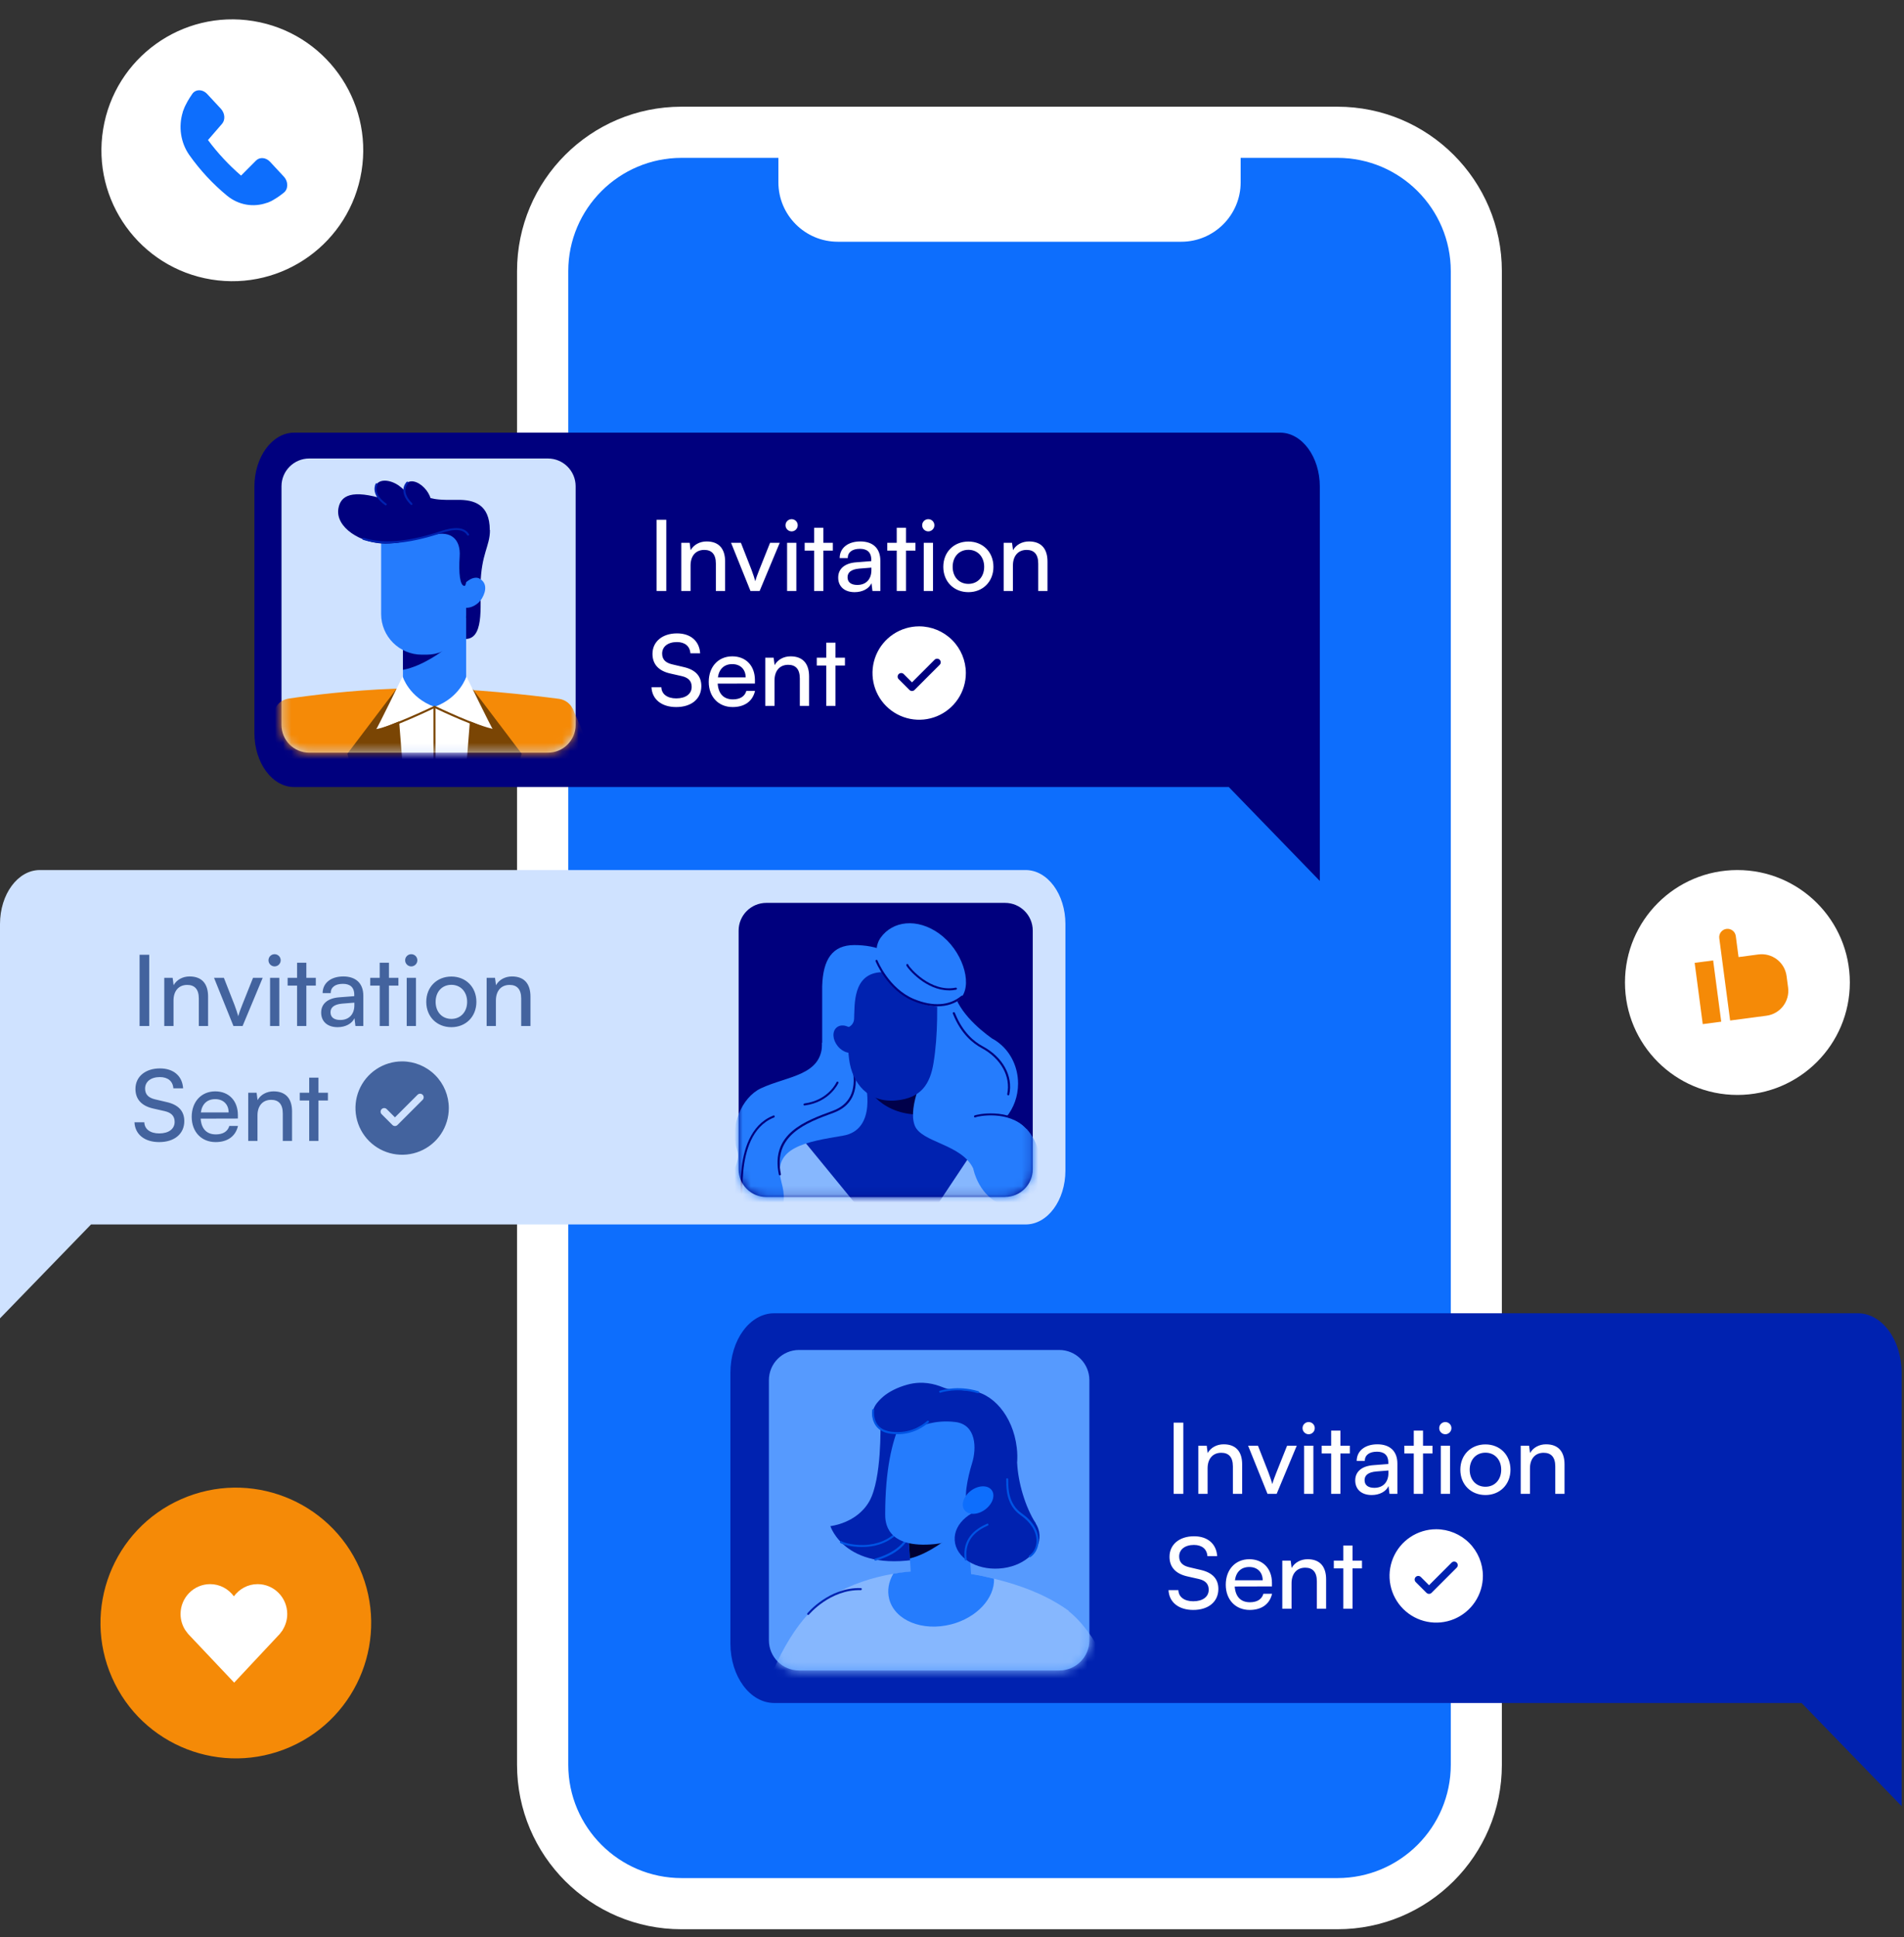 <svg width="232" height="236" viewBox="0 0 232 236" fill="none" xmlns="http://www.w3.org/2000/svg">
<rect x="0" y="0" width="232" height="236" fill="#333333" stroke="none"/>
<path d="M162.961 13H83.039C71.972 13 63 21.972 63 33.039V215.007C63 226.074 71.972 235.046 83.039 235.046H162.961C174.028 235.046 183 226.074 183 215.007V33.039C183 21.972 174.028 13 162.961 13Z" fill="white"/>
<path d="M162.971 19.234H151.172V22.22C151.172 26.204 147.925 29.452 143.94 29.452H102.079C98.094 29.452 94.847 26.204 94.847 22.22V19.234H83.048C75.438 19.234 69.243 25.428 69.243 33.039V215.007C69.243 222.617 75.438 228.812 83.048 228.812H162.971C170.581 228.812 176.776 222.617 176.776 215.007V33.039C176.776 25.428 170.581 19.234 162.971 19.234Z" fill="#0D6EFD"/>
<path d="M226.37 160H94.33C91.38 160 89 163.24 89 167.24V200.24C89 204.24 91.39 207.48 94.33 207.48H219.52L231.71 220.05V167.24C231.71 163.24 229.32 160 226.38 160H226.37Z" fill="#0022B0"/>
<path d="M129.06 164.47H97.37C95.338 164.47 93.69 166.118 93.69 168.15V199.84C93.69 201.872 95.338 203.52 97.37 203.52H129.06C131.092 203.52 132.74 201.872 132.74 199.84V168.15C132.74 166.118 131.092 164.47 129.06 164.47Z" fill="#569AFE"/>
<mask id="mask0_6529_1480" style="mask-type:luminance" maskUnits="userSpaceOnUse" x="93" y="164" width="40" height="40">
<path d="M129.06 164.47H97.37C95.338 164.47 93.69 166.118 93.69 168.15V199.84C93.69 201.872 95.338 203.52 97.37 203.52H129.06C131.092 203.52 132.74 201.872 132.74 199.84V168.15C132.74 166.118 131.092 164.47 129.06 164.47Z" fill="white"/>
</mask>
<g mask="url(#mask0_6529_1480)">
<path d="M103.64 215.84V215.87C102.51 216.02 100.91 216.57 99.24 217.16C98.47 217 97.64 216.77 96.8 216.46C93.95 215.41 91.82 213.83 91.53 212.63C91.57 212.37 91.62 212.1 91.66 211.83C92.74 206.09 95.31 200.06 98.49 196.63C99 196.08 99.53 195.59 100.06 195.2C100.45 194.9 100.84 194.65 101.23 194.45C100.48 195.09 105.62 197.6 105.89 198.12C108.29 202.74 103.65 214.79 103.64 215.84Z" fill="#86B7FE"/>
<path d="M137.03 214.32C137.03 214.32 137.03 214.34 137.02 214.35C136.84 214.84 136.31 215.37 135.55 215.87C134.89 216.15 134.05 216.39 133.11 216.6C132.35 216.76 131.52 216.9 130.66 216.99C129.1 217.15 127.69 217.15 126.64 217.01C125.97 216.73 125.37 216.5 124.84 216.36C124.78 216.34 124.73 216.33 124.67 216.31V216.28C124.76 215.24 121.38 202.78 124.23 198.43C124.56 197.94 128.61 195.57 127.93 194.86C129.01 195.55 130.45 195.97 132.55 198.77C135.36 202.51 136.5 207.7 137 213.52C137.01 213.8 137.03 214.06 137.05 214.33L137.03 214.32Z" fill="#86B7FE"/>
<path d="M130.22 196.27C130.22 196.27 130.22 196.27 130.22 196.29C130.15 196.73 128.97 203.69 128.43 210.86C128.43 210.96 128.42 211.06 128.41 211.16C128.34 212.16 128.28 213.17 128.23 214.18C128.18 215.16 128.14 216.14 128.1 217.09C128.05 218.65 128.02 220.14 128.03 221.48C128.03 221.6 128.03 221.71 128.03 221.83C128.03 222.88 128.07 223.81 128.12 224.57H104.65C104.39 223.47 104.13 222.33 103.87 221.17C103.82 220.94 103.76 220.71 103.71 220.47C103.46 219.37 103.21 218.25 102.96 217.13C102.88 216.77 102.8 216.42 102.72 216.05C102.69 215.9 102.65 215.75 102.62 215.59C102.62 215.59 102.62 215.57 102.62 215.56C102.62 215.55 102.62 215.55 102.62 215.54C102.59 215.38 102.55 215.22 102.51 215.06C102.44 214.76 102.38 214.47 102.32 214.17C101.96 212.55 101.6 210.96 101.27 209.42C101.27 209.42 101.26 209.38 101.26 209.36C100.81 207.34 100.4 205.43 100.03 203.73C100.03 203.73 100.03 203.73 100.03 203.72C99.23 200.05 98.65 197.35 98.49 196.62C98.49 196.62 98.51 196.59 98.56 196.55C98.9 196.19 99.25 195.86 99.6 195.57C99.61 195.56 99.63 195.54 99.64 195.54C99.79 195.41 99.92 195.3 100.07 195.2C100.16 195.14 100.25 195.09 100.34 195.03C100.37 195.01 100.41 194.99 100.44 194.97C100.7 194.8 100.97 194.62 101.24 194.46C101.24 194.46 101.28 194.43 101.31 194.42C103.67 193.04 106.24 192.18 108.87 191.74C109.58 191.62 110.28 191.53 110.99 191.47C113.45 191.26 115.94 191.38 118.34 191.77C119.29 191.92 120.23 192.11 121.14 192.34C124.29 193.12 127.13 194.18 129.58 195.82C129.67 195.88 129.76 195.95 129.86 196.01C129.99 196.1 130.11 196.18 130.24 196.27H130.22Z" fill="#86B7FE"/>
<path d="M121.12 192.33C121.21 194.7 119.04 197.09 115.9 197.9C112.4 198.8 109.03 197.43 108.35 194.82C108.08 193.78 108.28 192.7 108.85 191.73C112.95 191.03 117.22 191.36 121.12 192.34V192.33Z" fill="#257CFD"/>
<path d="M101.18 185.93C101.18 185.93 103.07 191.94 113.06 189.72C113.29 189.67 110.98 173.5 110.98 173.5H107.28C107.28 173.5 107.46 180.16 105.94 182.88C104.41 185.61 101.18 185.93 101.18 185.93Z" fill="#0022B0"/>
<path d="M123.93 178.27C123.98 177.65 123.97 177.01 123.89 176.36C123.43 172.46 120.9 169.6 118.14 169.42C117.2 169.36 116.51 169.32 116.07 169.29C115.66 169.27 115.27 169.18 114.89 169.02C113.87 168.61 112.4 168.2 110.58 168.69C108.11 169.36 106.38 170.86 106.7 172.05C107.02 173.24 109.28 173.67 111.75 173C112.27 172.86 112.75 172.68 113.2 172.48L113.96 175.3C113.88 176.01 113.88 176.76 113.97 177.53C114.23 179.72 115.16 181.59 116.41 182.76L115.88 183.14L116.64 186.45L122.18 188.11L126.2 185.59C124.9 183.56 124.06 180.6 123.94 178.26L123.93 178.27Z" fill="#0022B0"/>
<path d="M105.03 188.48C103.65 188.48 102.53 188.12 102.38 187.97C102.33 187.92 102.33 187.84 102.38 187.79C102.43 187.74 102.5 187.74 102.56 187.79C102.68 187.89 104.12 188.39 105.88 188.19C107.49 188 108.79 187.28 109.73 186.06C109.77 186 109.85 186 109.91 186.04C109.97 186.08 109.97 186.16 109.93 186.21C108.62 187.91 106.85 188.37 105.6 188.46C105.41 188.47 105.23 188.48 105.05 188.48H105.03Z" fill="#0054E4"/>
<path d="M106.66 190.13C106.6 190.13 106.55 190.09 106.54 190.03C106.52 189.96 106.57 189.9 106.63 189.88C106.67 189.88 110.25 189.01 110.71 186.51C110.72 186.44 110.78 186.4 110.86 186.41C110.93 186.42 110.97 186.49 110.96 186.56C110.46 189.23 106.84 190.09 106.69 190.13C106.69 190.13 106.67 190.13 106.66 190.13Z" fill="#0054E4"/>
<path d="M118.52 194.74L111.21 195.22L110.87 189.87L110.69 187.25L110.62 186.16L117.92 185.68L118.52 194.74Z" fill="#257CFD"/>
<path d="M115.74 187.25C115.65 187.25 113.32 189.27 110.87 189.87L110.7 187.25H115.75H115.74Z" fill="#000031"/>
<path d="M118.16 182.06L121.28 177.59L120.25 174.21L118.08 172.1L115.42 171.56L111.34 171.06C111.34 171.06 107.86 173.5 107.86 184.48C107.86 185.31 107.86 188.73 113.94 188.12C116.97 187.81 119.15 185.77 118.79 183.51C118.7 182.98 118.48 182.49 118.16 182.06Z" fill="#257CFD"/>
<path d="M113.3 171.33C113.58 172.71 112.25 174.14 110.33 174.53C108.41 174.92 106.63 174.11 106.35 172.73C106.07 171.35 107.4 169.92 109.32 169.53C111.24 169.14 113.02 169.95 113.3 171.33Z" fill="#0022B0"/>
<path d="M112.02 173.82C112.02 173.82 113.87 172.93 116.42 173.25C118.97 173.57 119.01 176.45 118.45 178.25C117.89 180.05 117.33 182.88 118.01 183.08C118.69 183.28 122.41 177.13 122.41 177.13L121.28 174.41L119.57 172.45C119.57 172.45 118.29 171.1 116.89 171.06C115.49 171.02 113.57 171.06 113.57 171.06L112.53 170.78L112.02 173.83V173.82Z" fill="#0022B0"/>
<path d="M126.66 186.99C126.8 189.07 124.6 190.92 121.74 191.1C118.89 191.29 116.46 189.75 116.33 187.66C116.19 185.58 118.39 183.73 121.25 183.55C124.1 183.36 126.53 184.9 126.66 186.99Z" fill="#0022B0"/>
<path d="M120.03 183.92C119.11 184.59 117.99 184.61 117.52 183.97C117.05 183.33 117.42 182.27 118.33 181.6C119.24 180.93 120.37 180.91 120.84 181.55C121.31 182.19 120.94 183.25 120.03 183.92Z" fill="#0D6EFD"/>
<path d="M98.48 196.76C98.48 196.76 98.42 196.76 98.4 196.73C98.35 196.69 98.34 196.61 98.38 196.55C98.41 196.52 101.02 193.37 104.89 193.48C104.96 193.48 105.01 193.54 105.01 193.61C105.01 193.68 104.95 193.73 104.89 193.73C101.15 193.63 98.61 196.67 98.58 196.7C98.56 196.73 98.52 196.75 98.48 196.75V196.76Z" fill="#0022B0"/>
<path d="M117.67 190.13C117.61 190.13 117.55 190.08 117.55 190.02C117.29 188.05 118.15 186.61 120.11 185.72C120.18 185.69 120.23 185.67 120.25 185.65C120.31 185.61 120.39 185.63 120.42 185.68C120.46 185.74 120.44 185.81 120.39 185.85C120.36 185.87 120.3 185.9 120.21 185.94C118.36 186.77 117.55 188.13 117.79 189.97C117.79 190.04 117.75 190.1 117.68 190.11C117.68 190.11 117.67 190.11 117.66 190.11L117.67 190.13Z" fill="#0054E4"/>
<path d="M109.36 174.73C109.11 174.73 108.84 174.71 108.56 174.68C107.75 174.58 107.13 174.26 106.74 173.73C106.11 172.88 106.27 171.82 106.28 171.77C106.29 171.7 106.36 171.66 106.42 171.67C106.49 171.68 106.53 171.75 106.52 171.81C106.52 171.82 106.37 172.82 106.94 173.58C107.29 174.05 107.85 174.33 108.59 174.43C111 174.73 112.46 173.55 112.93 173.16L112.99 173.11C113.04 173.07 113.12 173.08 113.17 173.13C113.21 173.18 113.2 173.26 113.15 173.31L113.09 173.36C112.65 173.72 111.4 174.74 109.35 174.74L109.36 174.73Z" fill="#0054E4"/>
<path d="M125.48 189.74C125.48 189.74 125.4 189.72 125.38 189.68C125.34 189.62 125.36 189.54 125.42 189.51C125.96 189.15 126.29 188.49 126.3 187.75C126.31 186.61 125.61 185.47 124.37 184.61C122.62 183.4 122.61 181.33 122.61 180.54C122.61 180.42 122.61 180.3 122.61 180.27C122.58 180.21 122.61 180.14 122.68 180.11C122.74 180.08 122.82 180.11 122.84 180.18C122.86 180.24 122.86 180.32 122.86 180.53C122.86 181.28 122.87 183.26 124.51 184.39C125.82 185.29 126.56 186.51 126.54 187.74C126.54 188.57 126.16 189.3 125.55 189.71C125.53 189.72 125.51 189.73 125.48 189.73V189.74Z" fill="#0054E4"/>
<path d="M119.18 169.74C119.18 169.74 119.16 169.74 119.14 169.74C116.65 168.98 114.63 169.66 114.61 169.67C114.54 169.7 114.47 169.67 114.45 169.6C114.42 169.54 114.45 169.46 114.52 169.44C114.54 169.44 116.62 168.71 119.22 169.5C119.29 169.52 119.32 169.59 119.3 169.66C119.28 169.71 119.23 169.75 119.18 169.75V169.74Z" fill="#0054E4"/>
</g>
<path d="M155.97 52.71H35.85C33.17 52.71 31 55.66 31 59.29V89.31C31 92.95 33.17 95.89 35.85 95.89H149.73L160.82 107.33V59.29C160.82 55.66 158.65 52.71 155.97 52.71Z" fill="#00007E"/>
<path d="M81.184 63.324V72H80.008V63.324H81.184ZM84.143 72H83.015V66.132H84.035L84.155 67.032C84.527 66.36 85.271 65.964 86.099 65.964C87.647 65.964 88.355 66.912 88.355 68.412V72H87.227V68.664C87.227 67.476 86.675 66.996 85.811 66.996C84.755 66.996 84.143 67.752 84.143 68.892V72ZM91.444 72L89.08 66.132H90.28L91.564 69.408C91.768 69.96 91.936 70.452 92.032 70.812C92.128 70.428 92.32 69.924 92.524 69.408L93.832 66.132H95.008L92.56 72H91.444ZM96.458 64.74C96.05 64.74 95.714 64.404 95.714 63.996C95.714 63.576 96.05 63.252 96.458 63.252C96.866 63.252 97.202 63.576 97.202 63.996C97.202 64.404 96.866 64.74 96.458 64.74ZM95.906 72V66.132H97.034V72H95.906ZM100.327 72H99.2V67.08H98.047V66.132H99.2V64.296H100.327V66.132H101.479V67.08H100.327V72ZM104.137 72.144C102.877 72.144 102.133 71.436 102.133 70.368C102.133 69.288 102.937 68.616 104.317 68.508L106.165 68.364V68.196C106.165 67.212 105.577 66.864 104.785 66.864C103.837 66.864 103.297 67.284 103.297 67.992H102.313C102.313 66.768 103.321 65.964 104.833 65.964C106.285 65.964 107.269 66.732 107.269 68.316V72H106.309L106.189 71.052C105.889 71.724 105.085 72.144 104.137 72.144ZM104.461 71.268C105.529 71.268 106.177 70.572 106.177 69.468V69.156L104.677 69.276C103.681 69.372 103.273 69.756 103.273 70.332C103.273 70.956 103.729 71.268 104.461 71.268ZM110.394 72H109.266V67.08H108.114V66.132H109.266V64.296H110.394V66.132H111.546V67.08H110.394V72ZM113.11 64.74C112.702 64.74 112.366 64.404 112.366 63.996C112.366 63.576 112.702 63.252 113.11 63.252C113.518 63.252 113.854 63.576 113.854 63.996C113.854 64.404 113.518 64.74 113.11 64.74ZM112.558 72V66.132H113.686V72H112.558ZM114.94 69.06C114.94 67.248 116.236 65.976 118 65.976C119.752 65.976 121.048 67.248 121.048 69.06C121.048 70.872 119.752 72.144 118 72.144C116.236 72.144 114.94 70.872 114.94 69.06ZM116.08 69.06C116.08 70.284 116.86 71.136 118 71.136C119.128 71.136 119.92 70.284 119.92 69.06C119.92 67.836 119.128 66.984 118 66.984C116.86 66.984 116.08 67.836 116.08 69.06ZM123.424 72H122.296V66.132H123.316L123.436 67.032C123.808 66.36 124.552 65.964 125.38 65.964C126.928 65.964 127.636 66.912 127.636 68.412V72H126.508V68.664C126.508 67.476 125.956 66.996 125.092 66.996C124.036 66.996 123.424 67.752 123.424 68.892V72ZM79.504 79.664C79.504 78.176 80.704 77.168 82.492 77.168C84.148 77.168 85.216 78.092 85.312 79.592H84.124C84.064 78.728 83.452 78.224 82.48 78.224C81.388 78.224 80.68 78.776 80.68 79.628C80.68 80.324 81.076 80.744 81.892 80.936L83.32 81.272C84.736 81.596 85.456 82.364 85.456 83.588C85.456 85.148 84.244 86.144 82.396 86.144C80.632 86.144 79.456 85.22 79.384 83.732H80.584C80.608 84.56 81.304 85.088 82.396 85.088C83.548 85.088 84.28 84.548 84.28 83.684C84.28 83 83.908 82.568 83.08 82.376L81.652 82.052C80.236 81.728 79.504 80.912 79.504 79.664ZM89.274 86.144C87.546 86.144 86.358 84.896 86.358 83.072C86.358 81.236 87.522 79.964 89.226 79.964C90.894 79.964 91.986 81.116 91.986 82.856V83.276L87.45 83.288C87.534 84.524 88.182 85.208 89.298 85.208C90.174 85.208 90.75 84.848 90.942 84.176H91.998C91.71 85.436 90.726 86.144 89.274 86.144ZM89.226 80.912C88.242 80.912 87.618 81.5 87.474 82.532H90.858C90.858 81.56 90.222 80.912 89.226 80.912ZM94.374 86H93.246V80.132H94.266L94.386 81.032C94.758 80.36 95.502 79.964 96.33 79.964C97.878 79.964 98.586 80.912 98.586 82.412V86H97.458V82.664C97.458 81.476 96.906 80.996 96.042 80.996C94.986 80.996 94.374 81.752 94.374 82.892V86ZM101.804 86H100.676V81.08H99.524V80.132H100.676V78.296H101.804V80.132H102.956V81.08H101.804V86Z" fill="white"/>
<path d="M37.68 55.86H66.76C68.63 55.86 70.14 57.38 70.14 59.24V88.32C70.14 90.19 68.62 91.7 66.76 91.7H37.68C35.81 91.7 34.3 90.18 34.3 88.32V59.24C34.3 57.37 35.82 55.86 37.68 55.86Z" fill="#CFE2FF"/>
<mask id="mask1_6529_1480" style="mask-type:luminance" maskUnits="userSpaceOnUse" x="34" y="55" width="37" height="37">
<path d="M37.68 55.86H66.76C68.63 55.86 70.14 57.38 70.14 59.24V88.32C70.14 90.19 68.62 91.7 66.76 91.7H37.68C35.81 91.7 34.3 90.18 34.3 88.32V59.24C34.3 57.37 35.82 55.86 37.68 55.86Z" fill="white"/>
</mask>
<g mask="url(#mask1_6529_1480)">
<path d="M69.98 87.62L66.519 112.47H36.789L33.33 87.58C33.169 86.39 33.989 85.28 35.179 85.11C37.88 84.71 42.789 84.1 48.02 83.91C49.059 83.87 50.12 83.84 51.169 83.84C57.319 83.84 64.549 84.68 68.1 85.14C69.309 85.3 70.15 86.41 69.99 87.61L69.98 87.62Z" fill="#F58A07"/>
<path d="M59.68 64.59C59.68 61.43 57.74 60.87 55.73 60.9C53.61 60.94 53.02 60.82 52.46 60.68C52.36 60.37 52.19 60.05 51.97 59.75C51.25 58.8 50.2 58.38 49.63 58.81C49.37 59.01 49.25 59.36 49.28 59.77C49.09 59.55 48.85 59.34 48.58 59.15C47.53 58.43 46.32 58.36 45.89 59C45.46 59.63 45.96 60.73 47.01 61.45L45.56 62.51C45.56 62.51 53.77 77.47 56.42 77.83C59.07 78.19 58.49 73.8 58.55 71.29C58.64 67.42 59.7 66.57 59.7 64.59H59.68Z" fill="#00007E"/>
<path d="M56.8 75.27H49.1V88.06H56.8V75.27Z" fill="#257CFD"/>
<path d="M54.15 78.47V79.14C54.15 79.14 51.57 81.16 49.1 81.61V77.57C50.99 77.89 54.15 78.47 54.15 78.47Z" fill="#00007E"/>
<path d="M46.44 63.41H56.8V74.96C56.8 77.61 54.65 79.76 51.999 79.76H51.4C48.66 79.76 46.44 77.54 46.44 74.8V63.41Z" fill="#257CFD"/>
<path d="M58.739 72.88C58.209 73.8 56.999 74.29 56.38 73.93C55.77 73.58 55.7 72.54 56.23 71.63C56.76 70.71 57.809 70.14 58.429 70.49C59.33 71 59.27 71.96 58.739 72.88Z" fill="#257CFD"/>
<path d="M52.22 63.45C52.22 64.99 49.86 66.23 46.94 66.23C44.02 66.23 40.8 64.26 41.24 61.91C41.52 60.4 42.82 59.56 46.95 60.86C49.73 61.73 52.22 61.91 52.22 63.45Z" fill="#00007E"/>
<path d="M48.03 66.17C48.03 66.17 49.31 66.04 52.9 65.15C54.98 64.64 56.15 65.75 56.01 67.79C55.87 69.83 56.05 71.42 56.61 71.38C57.17 71.34 56.86 63.22 56.86 63.22H50.2L48.03 66.17Z" fill="#00007E"/>
<path d="M39.85 86.81L37.95 112.44H26.6C26.97 109.12 28.61 96.8 33.52 86.34C33.52 86.32 33.54 86.29 33.55 86.27L39.84 86.82L39.85 86.81Z" fill="#F58A07"/>
<path d="M76.58 112.44H65.23L63.34 86.81L69.76 86.31C69.76 86.31 69.78 86.35 69.78 86.36C69.81 86.42 69.83 86.48 69.86 86.54C74.71 96.97 76.24 109.13 76.58 112.44Z" fill="#F58A07"/>
<path d="M56.83 112.47H49.1L47.99 86.12H57.93L56.83 112.47Z" fill="white"/>
<path d="M50.59 112.47H48.83C45.13 103.62 42.33 91.82 42.33 91.82L48.32 83.91L50.58 112.47H50.59Z" fill="#7A4504"/>
<path d="M55.3 112.47H57.06C60.76 103.62 63.56 91.82 63.56 91.82L57.57 83.91L55.31 112.47H55.3Z" fill="#7A4504"/>
<path d="M49.059 82.41C49.059 82.41 49.849 85.01 52.949 86.12C52.949 86.12 45.579 89.19 45.779 88.96C45.979 88.73 49.059 82.41 49.059 82.41Z" fill="white"/>
<path d="M56.83 82.41C56.83 82.41 56.039 85.01 52.94 86.12C52.94 86.12 60.309 89.19 60.109 88.96C59.91 88.73 56.83 82.41 56.83 82.41Z" fill="white"/>
<path d="M60.28 89.1C60.28 89.1 60.27 89.1 60.26 89.1C58.19 88.75 53.54 86.54 52.95 86.26C52.34 86.55 47.43 88.88 45.8 89.09C45.73 89.09 45.67 89.05 45.66 88.98C45.66 88.91 45.7 88.85 45.77 88.84C47.43 88.62 52.84 86.04 52.9 86.01C52.93 85.99 52.97 85.99 53.01 86.01C53.06 86.03 58.18 88.5 60.31 88.85C60.38 88.86 60.42 88.93 60.41 88.99C60.41 89.05 60.35 89.09 60.29 89.09L60.28 89.1Z" fill="#7A4504"/>
<path d="M52.96 112.59C52.89 112.59 52.84 112.53 52.84 112.47L52.82 86.12C52.82 86.05 52.88 86 52.94 86C53 86 53.06 86.06 53.06 86.12L53.08 112.47C53.08 112.54 53.02 112.59 52.96 112.59Z" fill="#7A4504"/>
<path d="M47 61.57C47 61.57 46.95 61.57 46.93 61.55C45.05 60.22 45.77 58.95 45.77 58.94C45.8 58.88 45.88 58.86 45.94 58.9C46 58.93 46.02 59.01 45.99 59.07C45.96 59.12 45.4 60.17 47.07 61.35C47.13 61.39 47.14 61.47 47.1 61.52C47.08 61.55 47.04 61.57 47 61.57Z" fill="#0022B0"/>
<path d="M50.13 61.52C50.13 61.52 50.07 61.51 50.04 61.48C49.44 60.88 49.14 60.29 49.15 59.72C49.15 59.1 49.53 58.74 49.54 58.72C49.59 58.67 49.67 58.67 49.72 58.72C49.77 58.77 49.77 58.85 49.72 58.9C49.72 58.9 49.41 59.21 49.4 59.73C49.4 60.23 49.67 60.76 50.22 61.31C50.27 61.36 50.27 61.44 50.22 61.49C50.2 61.51 50.16 61.53 50.13 61.53V61.52Z" fill="#0022B0"/>
<path d="M47.229 66.19C46.129 66.19 45.139 66.05 44.239 65.77C44.169 65.75 44.139 65.68 44.159 65.61C44.179 65.54 44.249 65.51 44.319 65.53C46.619 66.25 49.529 66.03 53.229 64.87C53.289 64.85 53.369 64.82 53.459 64.79C54.329 64.5 56.359 63.81 57.139 65.07C57.179 65.13 57.159 65.21 57.099 65.24C57.039 65.28 56.959 65.26 56.929 65.2C56.249 64.11 54.419 64.72 53.539 65.02C53.449 65.05 53.369 65.08 53.309 65.1C50.999 65.83 48.989 66.19 47.239 66.19H47.229Z" fill="#0022B0"/>
</g>
<path d="M4.85 106H124.97C127.65 106 129.82 108.95 129.82 112.58V142.6C129.82 146.24 127.65 149.18 124.97 149.18H11.09L0 160.62V112.58C0 108.95 2.17 106 4.85 106Z" fill="#CFE2FF"/>
<path d="M122.46 145.84H93.38C91.51 145.84 90 144.32 90 142.46V113.38C90 111.51 91.52 110 93.38 110H122.46C124.33 110 125.84 111.52 125.84 113.38V142.45C125.84 144.32 124.32 145.83 122.46 145.83V145.84Z" fill="#00007E"/>
<mask id="mask2_6529_1480" style="mask-type:luminance" maskUnits="userSpaceOnUse" x="90" y="110" width="36" height="36">
<path d="M122.46 145.84H93.38C91.51 145.84 90 144.32 90 142.46V113.38C90 111.51 91.52 110 93.38 110H122.46C124.33 110 125.84 111.52 125.84 113.38V142.45C125.84 144.32 124.32 145.83 122.46 145.83V145.84Z" fill="white"/>
</mask>
<g mask="url(#mask2_6529_1480)">
<path d="M102.77 148.37C100.57 150.88 98.14 153.33 95.55 155.74C92.49 158.58 89.24 161.34 85.92 164.02C85.5 164.35 85.09 164.69 84.67 165.02C82.48 166.76 79.21 166.11 77.93 163.61C77.12 162.03 76.59 160.19 76.04 157.64C83.71 152.07 87.89 147.37 93.93 140.87C96.72 143.45 99.66 145.96 102.75 148.37H102.77Z" fill="#86B7FE"/>
<path d="M145.61 157C145.31 159.69 144.94 161.09 144.27 162.8C143.52 164.71 141.74 165.59 139.84 165.51C139.05 165.48 138.23 165.29 137.46 164.94C132.79 162.82 128.63 160.19 124.82 157.07C122.07 154.83 119.5 152.33 117.07 149.59C120.01 146.79 121.77 143.52 124.38 140.56C127.31 142.04 139.47 150.94 145.61 156.99V157Z" fill="#86B7FE"/>
<path d="M107.39 146.67C109.56 152.3 107.83 158.21 103.53 159.87C99.22 161.53 93.98 158.31 91.8 152.68C89.63 147.05 91.36 141.14 95.66 139.48C99.97 137.82 105.21 141.04 107.39 146.67Z" fill="#86B7FE"/>
<path d="M111.11 148.58C110.33 154.47 113.41 159.73 117.98 160.33C122.55 160.93 126.89 156.65 127.67 150.77C128.45 144.88 125.37 139.62 120.8 139.02C116.23 138.42 111.89 142.7 111.11 148.58Z" fill="#86B7FE"/>
<path d="M109.79 118.94C109.79 116.01 106.74 115.14 104.09 115.14C101.44 115.14 100.27 116.87 100.18 120.18V120.39C100.18 120.45 100.18 120.5 100.18 120.56C100.18 120.59 100.18 120.62 100.18 120.65V134.4H109.8V120.18H109.68C109.76 119.77 109.8 119.35 109.8 118.95L109.79 118.94Z" fill="#257CFD"/>
<path d="M126.5 170.03H91.92C92.77 168.68 93.27 166.87 93.6 164.73C94.02 162.11 94.18 159.01 94.43 155.65C94.83 150.28 95.45 144.28 97.66 138.58C105.36 139.44 113.08 139.44 120.77 138.58C123.54 145.24 123.38 152.33 123.55 158.3C123.64 161.54 123.82 164.45 124.62 166.8C124.62 166.8 124.63 166.82 124.63 166.83C124.77 167.23 124.93 167.62 125.1 167.99C125.1 167.99 125.1 168 125.11 168.01C125.48 168.76 125.92 169.44 126.49 170.02L126.5 170.03Z" fill="#86B7FE"/>
<path d="M120.18 137.82L111.56 150.76C110.68 152.09 108.76 152.18 107.75 150.95L96.99 137.82L99.47 131.38H117.7L120.18 137.82Z" fill="#0022B0"/>
<path d="M105.57 132.01C105.47 132.38 107.49 136.09 112.62 135.77C117.75 135.45 114.37 131.91 114.37 131.91L110.43 132.02H105.57V132.01Z" fill="#00004A"/>
<path d="M126.62 140.51C126.05 138.13 124.4 136.39 122.63 136.08C123.51 135 124.05 133.58 124.05 132.02C124.05 130.03 123.18 128.27 121.83 127.16C121.53 126.91 121.2 126.69 120.86 126.51C119.3 125.39 116.36 122.95 116.09 120.15H110.79L112.85 130.32C112.85 130.32 110.57 134.74 111.45 137.1C112.24 139.22 117.16 139.35 118.59 142.37C118.59 142.39 118.59 142.42 118.6 142.44C118.69 142.81 118.8 143.16 118.94 143.49C119.9 145.85 121.96 147.31 123.9 146.84C126.11 146.31 127.33 143.48 126.62 140.52V140.51Z" fill="#257CFD"/>
<path d="M105.41 131.78L100.17 127.01C100.25 131.07 95.94 131.07 92.7 132.6C90.34 133.72 88.89 137.3 89.78 139.96C90.45 141.96 88.49 143.15 88.71 145.7C89.02 149.29 92.78 149.98 94.76 148C95.7 147.07 95.64 145.52 95.21 144C95.21 144 95.21 143.98 95.21 143.97C94.01 139.76 98.37 139.09 102.69 138.37C107.01 137.66 105.41 131.77 105.41 131.77V131.78Z" fill="#257CFD"/>
<path d="M91.48 149.15C91.48 149.15 91.45 149.15 91.43 149.15C91.36 149.12 89.81 148.4 90.33 142.67C90.55 140.23 91.39 137.09 94.14 135.95C94.18 135.93 94.21 135.92 94.23 135.91C94.29 135.88 94.37 135.91 94.39 135.97C94.42 136.03 94.39 136.11 94.33 136.14C94.3 136.15 94.27 136.17 94.23 136.18C91.6 137.27 90.79 140.32 90.57 142.69C90.07 148.18 91.5 148.91 91.52 148.91C91.58 148.94 91.61 149.01 91.58 149.07C91.56 149.12 91.51 149.15 91.47 149.15H91.48Z" fill="#00007E"/>
<path d="M95.02 143.19C94.96 143.19 94.91 143.15 94.9 143.09C93.87 138.12 98.08 136.58 101.46 135.34C103.52 134.58 104.35 132.91 103.91 130.37C103.88 130.2 103.87 130.15 103.88 130.11C103.89 130.04 103.96 130 104.03 130.01C104.09 130.02 104.14 130.08 104.13 130.15C104.13 130.18 104.14 130.24 104.16 130.33C104.62 133.01 103.74 134.78 101.55 135.58C98.26 136.79 94.16 138.29 95.15 143.05C95.16 143.12 95.12 143.18 95.05 143.2C95.05 143.2 95.03 143.2 95.02 143.2V143.19Z" fill="#00007E"/>
<path d="M113.75 129.5C113.33 132.08 112.24 133.78 109.21 134.07C105.82 134.39 103.83 132.01 103.46 129.03C103.27 127.49 103.33 126.7 103.3 125.17C103.6 125.09 104.04 124.74 104.07 124.16C104.16 122.48 103.83 118.51 107.52 118.44C108.26 118.43 109.81 118.3 109.86 118.15C111.25 118.21 112.64 118.37 114.04 118.61C114.27 122.28 114.3 126.11 113.75 129.5Z" fill="#0022B0"/>
<path d="M104.17 125.74C104.82 126.53 104.89 127.55 104.31 128.03C103.74 128.51 102.74 128.26 102.09 127.47C101.44 126.68 101.37 125.66 101.95 125.18C102.52 124.7 103.52 124.95 104.17 125.74Z" fill="#0022B0"/>
<path d="M114.48 113.78C117.22 115.76 118.48 119.67 117.21 121.43C115.94 123.19 112.69 123.01 109.95 121.02C107.21 119.04 106.05 116.02 107.3 114.25C108.75 112.2 111.74 111.79 114.48 113.77V113.78Z" fill="#257CFD"/>
<path d="M114.22 122.6C113.31 122.6 112.33 122.39 111.28 121.95C108.11 120.65 106.7 117.15 106.69 117.11C106.66 117.05 106.69 116.97 106.76 116.95C106.82 116.92 106.9 116.95 106.92 117.02C106.93 117.05 108.31 120.46 111.38 121.72C113.69 122.67 115.68 122.54 117.14 121.33C117.19 121.29 117.27 121.29 117.32 121.35C117.36 121.4 117.36 121.48 117.3 121.53C116.44 122.25 115.4 122.6 114.23 122.6H114.22Z" fill="#00007E"/>
<path d="M125.12 137.52C125.12 137.52 125.05 137.51 125.03 137.48C122.86 135.23 119.15 135.98 118.87 136.12C118.81 136.16 118.74 136.14 118.7 136.08C118.66 136.02 118.68 135.94 118.74 135.91C118.95 135.78 122.89 134.91 125.2 137.31C125.25 137.36 125.25 137.44 125.2 137.49C125.18 137.51 125.14 137.53 125.11 137.53L125.12 137.52Z" fill="#00007E"/>
<path d="M122.86 133.44C122.86 133.44 122.84 133.44 122.83 133.44C122.76 133.43 122.72 133.36 122.73 133.29C123.18 131.14 121.95 128.94 119.6 127.68C118.55 127.12 117.11 125.96 116.15 123.6C116.13 123.55 116.12 123.51 116.11 123.5C116.08 123.44 116.1 123.36 116.16 123.33C116.22 123.3 116.29 123.32 116.33 123.37C116.33 123.39 116.36 123.43 116.39 123.5C117.32 125.79 118.71 126.92 119.72 127.46C122.18 128.77 123.46 131.08 122.98 133.35C122.97 133.41 122.92 133.45 122.86 133.45V133.44Z" fill="#00007E"/>
<path d="M98.03 134.69C97.97 134.69 97.91 134.64 97.91 134.58C97.91 134.51 97.95 134.45 98.02 134.44C100.94 134.05 101.92 131.87 101.93 131.85C101.96 131.79 102.03 131.76 102.09 131.78C102.15 131.81 102.18 131.88 102.16 131.94C102.15 131.96 101.13 134.27 98.06 134.68C98.06 134.68 98.05 134.68 98.04 134.68L98.03 134.69Z" fill="#00007E"/>
<path d="M115.63 120.66C112.81 120.66 110.65 118.03 110.47 117.69C110.42 117.6 110.43 117.53 110.47 117.48C110.52 117.43 110.6 117.44 110.65 117.48C110.67 117.51 110.68 117.54 110.68 117.57C110.83 117.88 113.37 120.94 116.45 120.33C116.52 120.32 116.58 120.36 116.6 120.43C116.61 120.5 116.57 120.56 116.5 120.58C116.2 120.64 115.91 120.67 115.62 120.67L115.63 120.66Z" fill="#00007E"/>
</g>
<path d="M35.38 212.829C43.715 209.159 47.498 199.428 43.829 191.092C40.159 182.757 30.428 178.975 22.092 182.644C13.757 186.313 9.975 196.045 13.644 204.38C17.313 212.715 27.045 216.498 35.38 212.829Z" fill="#F58A07"/>
<path d="M34.438 198.583C34.79 198.022 35 197.358 35 196.647C35 194.628 33.382 193 31.391 193C30.2 193 29.157 193.588 28.5 194.485C27.843 193.588 26.794 193 25.609 193C23.611 193 22 194.635 22 196.647C22 197.358 22.21 198.022 22.562 198.583L22.921 199.062C22.995 199.151 23.077 199.233 23.158 199.315L28.534 205L33.876 199.294C33.944 199.233 34.005 199.164 34.066 199.096L34.452 198.59L34.438 198.583Z" fill="white"/>
<path d="M211.7 133.4C219.266 133.4 225.4 127.266 225.4 119.7C225.4 112.134 219.266 106 211.7 106C204.134 106 198 112.134 198 119.7C198 127.266 204.134 133.4 211.7 133.4Z" fill="white"/>
<path d="M214.25 116.285L211.84 116.603L211.503 114.043C211.43 113.488 210.92 113.097 210.364 113.17C209.809 113.243 209.418 113.753 209.492 114.308L210.814 124.332L215.241 123.748C216.919 123.527 218.098 121.989 217.877 120.311L217.693 118.92C217.472 117.242 215.935 116.063 214.256 116.284L214.25 116.285Z" fill="#F58A07"/>
<path d="M208.745 117.011L206.492 117.308L207.477 124.772L209.729 124.475L208.745 117.011Z" fill="#F58A07"/>
<path d="M44.051 20.875C45.468 12.181 39.569 3.984 30.875 2.567C22.181 1.149 13.984 7.048 12.567 15.742C11.149 24.436 17.048 32.633 25.742 34.051C34.436 35.468 42.633 29.57 44.051 20.875Z" fill="white"/>
<path d="M34.572 21.505L32.907 19.712C32.413 19.18 31.663 19.109 31.209 19.549L29.372 21.392C27.924 20.151 26.489 18.613 25.344 17.061L27.062 15.076C27.476 14.594 27.411 13.786 26.91 13.247L25.245 11.454C24.672 10.837 23.797 10.851 23.402 11.482C23.402 11.482 22.935 12.127 22.579 12.871C22.546 12.935 22.52 13.006 22.487 13.07C22.408 13.247 22.336 13.431 22.276 13.609C22.276 13.623 22.276 13.644 22.27 13.665C21.73 15.416 22 17.38 23.079 18.904C24.402 20.768 25.936 22.413 27.661 23.837C29.076 25 30.899 25.291 32.525 24.709C32.538 24.709 32.558 24.709 32.578 24.702C32.742 24.646 32.907 24.568 33.078 24.483C33.137 24.454 33.203 24.419 33.262 24.383C33.947 24 34.552 23.497 34.552 23.497C35.138 23.072 35.151 22.122 34.579 21.512L34.572 21.505Z" fill="#0D6EFD"/>
<path d="M112 76.312C110.875 76.312 109.776 76.646 108.84 77.271C107.905 77.896 107.176 78.784 106.745 79.823C106.315 80.863 106.202 82.006 106.422 83.11C106.641 84.213 107.183 85.226 107.978 86.022C108.774 86.817 109.787 87.359 110.89 87.578C111.994 87.798 113.137 87.685 114.177 87.255C115.216 86.824 116.104 86.095 116.729 85.16C117.354 84.225 117.688 83.125 117.688 82C117.686 80.492 117.086 79.046 116.02 77.98C114.954 76.914 113.508 76.314 112 76.312ZM114.497 80.997L111.435 84.059C111.394 84.1 111.346 84.132 111.293 84.154C111.239 84.177 111.182 84.188 111.125 84.188C111.068 84.188 111.011 84.177 110.957 84.154C110.904 84.132 110.856 84.1 110.815 84.059L109.503 82.747C109.421 82.665 109.375 82.554 109.375 82.438C109.375 82.321 109.421 82.21 109.503 82.128C109.585 82.046 109.696 82 109.813 82C109.929 82 110.04 82.046 110.122 82.128L111.125 83.132L113.878 80.378C113.919 80.337 113.967 80.305 114.02 80.283C114.073 80.261 114.13 80.25 114.188 80.25C114.245 80.25 114.302 80.261 114.355 80.283C114.408 80.305 114.456 80.337 114.497 80.378C114.538 80.419 114.57 80.467 114.592 80.52C114.614 80.573 114.625 80.63 114.625 80.688C114.625 80.745 114.614 80.802 114.592 80.855C114.57 80.908 114.538 80.956 114.497 80.997Z" fill="white"/>
<path d="M18.184 116.324V125H17.008V116.324H18.184ZM21.143 125H20.015V119.132H21.035L21.155 120.032C21.527 119.36 22.271 118.964 23.099 118.964C24.647 118.964 25.355 119.912 25.355 121.412V125H24.227V121.664C24.227 120.476 23.675 119.996 22.811 119.996C21.755 119.996 21.143 120.752 21.143 121.892V125ZM28.444 125L26.08 119.132H27.28L28.564 122.408C28.768 122.96 28.936 123.452 29.032 123.812C29.128 123.428 29.32 122.924 29.524 122.408L30.832 119.132H32.008L29.56 125H28.444ZM33.458 117.74C33.05 117.74 32.714 117.404 32.714 116.996C32.714 116.576 33.05 116.252 33.458 116.252C33.866 116.252 34.202 116.576 34.202 116.996C34.202 117.404 33.866 117.74 33.458 117.74ZM32.906 125V119.132H34.034V125H32.906ZM37.328 125H36.2V120.08H35.047V119.132H36.2V117.296H37.328V119.132H38.48V120.08H37.328V125ZM41.138 125.144C39.877 125.144 39.133 124.436 39.133 123.368C39.133 122.288 39.938 121.616 41.318 121.508L43.166 121.364V121.196C43.166 120.212 42.578 119.864 41.785 119.864C40.837 119.864 40.297 120.284 40.297 120.992H39.313C39.313 119.768 40.322 118.964 41.834 118.964C43.285 118.964 44.27 119.732 44.27 121.316V125H43.309L43.19 124.052C42.889 124.724 42.086 125.144 41.138 125.144ZM41.462 124.268C42.529 124.268 43.178 123.572 43.178 122.468V122.156L41.678 122.276C40.681 122.372 40.273 122.756 40.273 123.332C40.273 123.956 40.73 124.268 41.462 124.268ZM47.394 125H46.266V120.08H45.114V119.132H46.266V117.296H47.394V119.132H48.546V120.08H47.394V125ZM50.11 117.74C49.702 117.74 49.366 117.404 49.366 116.996C49.366 116.576 49.702 116.252 50.11 116.252C50.518 116.252 50.854 116.576 50.854 116.996C50.854 117.404 50.518 117.74 50.11 117.74ZM49.558 125V119.132H50.686V125H49.558ZM51.94 122.06C51.94 120.248 53.236 118.976 55 118.976C56.752 118.976 58.048 120.248 58.048 122.06C58.048 123.872 56.752 125.144 55 125.144C53.236 125.144 51.94 123.872 51.94 122.06ZM53.08 122.06C53.08 123.284 53.86 124.136 55 124.136C56.128 124.136 56.92 123.284 56.92 122.06C56.92 120.836 56.128 119.984 55 119.984C53.86 119.984 53.08 120.836 53.08 122.06ZM60.425 125H59.297V119.132H60.316L60.437 120.032C60.809 119.36 61.553 118.964 62.38 118.964C63.928 118.964 64.636 119.912 64.636 121.412V125H63.508V121.664C63.508 120.476 62.956 119.996 62.093 119.996C61.036 119.996 60.425 120.752 60.425 121.892V125ZM16.504 132.664C16.504 131.176 17.704 130.168 19.492 130.168C21.148 130.168 22.216 131.092 22.312 132.592H21.124C21.064 131.728 20.452 131.224 19.48 131.224C18.388 131.224 17.68 131.776 17.68 132.628C17.68 133.324 18.076 133.744 18.892 133.936L20.32 134.272C21.736 134.596 22.456 135.364 22.456 136.588C22.456 138.148 21.244 139.144 19.396 139.144C17.632 139.144 16.456 138.22 16.384 136.732H17.584C17.608 137.56 18.304 138.088 19.396 138.088C20.548 138.088 21.28 137.548 21.28 136.684C21.28 136 20.908 135.568 20.08 135.376L18.652 135.052C17.236 134.728 16.504 133.912 16.504 132.664ZM26.274 139.144C24.546 139.144 23.358 137.896 23.358 136.072C23.358 134.236 24.522 132.964 26.226 132.964C27.894 132.964 28.986 134.116 28.986 135.856V136.276L24.45 136.288C24.534 137.524 25.182 138.208 26.298 138.208C27.174 138.208 27.75 137.848 27.942 137.176H28.998C28.71 138.436 27.726 139.144 26.274 139.144ZM26.226 133.912C25.242 133.912 24.618 134.5 24.474 135.532H27.858C27.858 134.56 27.222 133.912 26.226 133.912ZM31.374 139H30.246V133.132H31.266L31.386 134.032C31.758 133.36 32.502 132.964 33.33 132.964C34.878 132.964 35.586 133.912 35.586 135.412V139H34.458V135.664C34.458 134.476 33.906 133.996 33.042 133.996C31.986 133.996 31.374 134.752 31.374 135.892V139ZM38.804 139H37.676V134.08H36.524V133.132H37.676V131.296H38.804V133.132H39.956V134.08H38.804V139Z" fill="#43639E"/>
<path d="M49 129.312C47.875 129.312 46.776 129.646 45.84 130.271C44.905 130.896 44.176 131.784 43.745 132.823C43.315 133.863 43.202 135.006 43.422 136.11C43.641 137.213 44.183 138.226 44.978 139.022C45.774 139.817 46.787 140.359 47.89 140.578C48.994 140.798 50.137 140.685 51.176 140.255C52.216 139.824 53.104 139.095 53.729 138.16C54.354 137.225 54.688 136.125 54.688 135C54.686 133.492 54.086 132.046 53.02 130.98C51.954 129.914 50.508 129.314 49 129.312ZM51.497 133.997L48.434 137.06C48.394 137.1 48.346 137.132 48.292 137.154C48.239 137.177 48.182 137.188 48.125 137.188C48.068 137.188 48.011 137.177 47.958 137.154C47.904 137.132 47.856 137.1 47.816 137.06L46.503 135.747C46.421 135.665 46.375 135.554 46.375 135.438C46.375 135.321 46.421 135.21 46.503 135.128C46.585 135.046 46.696 135 46.812 135C46.929 135 47.04 135.046 47.122 135.128L48.125 136.131L50.878 133.378C50.919 133.337 50.967 133.305 51.02 133.283C51.073 133.261 51.13 133.25 51.188 133.25C51.245 133.25 51.302 133.261 51.355 133.283C51.408 133.305 51.456 133.337 51.497 133.378C51.538 133.419 51.57 133.467 51.592 133.52C51.614 133.573 51.625 133.63 51.625 133.688C51.625 133.745 51.614 133.802 51.592 133.855C51.57 133.908 51.538 133.956 51.497 133.997Z" fill="#43639E"/>
<path d="M144.184 173.324V182H143.008V173.324H144.184ZM147.143 182H146.015V176.132H147.035L147.155 177.032C147.527 176.36 148.271 175.964 149.099 175.964C150.647 175.964 151.355 176.912 151.355 178.412V182H150.227V178.664C150.227 177.476 149.675 176.996 148.811 176.996C147.755 176.996 147.143 177.752 147.143 178.892V182ZM154.444 182L152.08 176.132H153.28L154.564 179.408C154.768 179.96 154.936 180.452 155.032 180.812C155.128 180.428 155.32 179.924 155.524 179.408L156.832 176.132H158.008L155.56 182H154.444ZM159.458 174.74C159.05 174.74 158.714 174.404 158.714 173.996C158.714 173.576 159.05 173.252 159.458 173.252C159.866 173.252 160.202 173.576 160.202 173.996C160.202 174.404 159.866 174.74 159.458 174.74ZM158.906 182V176.132H160.034V182H158.906ZM163.327 182H162.199V177.08H161.047V176.132H162.199V174.296H163.327V176.132H164.479V177.08H163.327V182ZM167.137 182.144C165.877 182.144 165.133 181.436 165.133 180.368C165.133 179.288 165.937 178.616 167.317 178.508L169.165 178.364V178.196C169.165 177.212 168.577 176.864 167.785 176.864C166.837 176.864 166.297 177.284 166.297 177.992H165.313C165.313 176.768 166.321 175.964 167.833 175.964C169.285 175.964 170.269 176.732 170.269 178.316V182H169.309L169.189 181.052C168.889 181.724 168.085 182.144 167.137 182.144ZM167.461 181.268C168.529 181.268 169.177 180.572 169.177 179.468V179.156L167.677 179.276C166.681 179.372 166.273 179.756 166.273 180.332C166.273 180.956 166.729 181.268 167.461 181.268ZM173.394 182H172.266V177.08H171.114V176.132H172.266V174.296H173.394V176.132H174.546V177.08H173.394V182ZM176.11 174.74C175.702 174.74 175.366 174.404 175.366 173.996C175.366 173.576 175.702 173.252 176.11 173.252C176.518 173.252 176.854 173.576 176.854 173.996C176.854 174.404 176.518 174.74 176.11 174.74ZM175.558 182V176.132H176.686V182H175.558ZM177.94 179.06C177.94 177.248 179.236 175.976 181 175.976C182.752 175.976 184.048 177.248 184.048 179.06C184.048 180.872 182.752 182.144 181 182.144C179.236 182.144 177.94 180.872 177.94 179.06ZM179.08 179.06C179.08 180.284 179.86 181.136 181 181.136C182.128 181.136 182.92 180.284 182.92 179.06C182.92 177.836 182.128 176.984 181 176.984C179.86 176.984 179.08 177.836 179.08 179.06ZM186.424 182H185.296V176.132H186.316L186.436 177.032C186.808 176.36 187.552 175.964 188.38 175.964C189.928 175.964 190.636 176.912 190.636 178.412V182H189.508V178.664C189.508 177.476 188.956 176.996 188.092 176.996C187.036 176.996 186.424 177.752 186.424 178.892V182ZM142.504 189.664C142.504 188.176 143.704 187.168 145.492 187.168C147.148 187.168 148.216 188.092 148.312 189.592H147.124C147.064 188.728 146.452 188.224 145.48 188.224C144.388 188.224 143.68 188.776 143.68 189.628C143.68 190.324 144.076 190.744 144.892 190.936L146.32 191.272C147.736 191.596 148.456 192.364 148.456 193.588C148.456 195.148 147.244 196.144 145.396 196.144C143.632 196.144 142.456 195.22 142.384 193.732H143.584C143.608 194.56 144.304 195.088 145.396 195.088C146.548 195.088 147.28 194.548 147.28 193.684C147.28 193 146.908 192.568 146.08 192.376L144.652 192.052C143.236 191.728 142.504 190.912 142.504 189.664ZM152.274 196.144C150.546 196.144 149.358 194.896 149.358 193.072C149.358 191.236 150.522 189.964 152.226 189.964C153.894 189.964 154.986 191.116 154.986 192.856V193.276L150.45 193.288C150.534 194.524 151.182 195.208 152.298 195.208C153.174 195.208 153.75 194.848 153.942 194.176H154.998C154.71 195.436 153.726 196.144 152.274 196.144ZM152.226 190.912C151.242 190.912 150.618 191.5 150.474 192.532H153.858C153.858 191.56 153.222 190.912 152.226 190.912ZM157.374 196H156.246V190.132H157.266L157.386 191.032C157.758 190.36 158.502 189.964 159.33 189.964C160.878 189.964 161.586 190.912 161.586 192.412V196H160.458V192.664C160.458 191.476 159.906 190.996 159.042 190.996C157.986 190.996 157.374 191.752 157.374 192.892V196ZM164.804 196H163.676V191.08H162.524V190.132H163.676V188.296H164.804V190.132H165.956V191.08H164.804V196Z" fill="white"/>
<path d="M175 186.312C173.875 186.312 172.776 186.646 171.84 187.271C170.905 187.896 170.176 188.784 169.745 189.823C169.315 190.863 169.202 192.006 169.422 193.11C169.641 194.213 170.183 195.226 170.978 196.022C171.774 196.817 172.787 197.359 173.89 197.578C174.994 197.798 176.137 197.685 177.177 197.255C178.216 196.824 179.104 196.095 179.729 195.16C180.354 194.225 180.688 193.125 180.688 192C180.686 190.492 180.086 189.046 179.02 187.98C177.954 186.914 176.508 186.314 175 186.312ZM177.497 190.997L174.435 194.06C174.394 194.1 174.346 194.132 174.293 194.154C174.239 194.177 174.182 194.188 174.125 194.188C174.068 194.188 174.011 194.177 173.957 194.154C173.904 194.132 173.856 194.1 173.815 194.06L172.503 192.747C172.421 192.665 172.375 192.554 172.375 192.438C172.375 192.321 172.421 192.21 172.503 192.128C172.585 192.046 172.696 192 172.813 192C172.929 192 173.04 192.046 173.122 192.128L174.125 193.131L176.878 190.378C176.919 190.337 176.967 190.305 177.02 190.283C177.073 190.261 177.13 190.25 177.188 190.25C177.245 190.25 177.302 190.261 177.355 190.283C177.408 190.305 177.456 190.337 177.497 190.378C177.538 190.419 177.57 190.467 177.592 190.52C177.614 190.573 177.625 190.63 177.625 190.688C177.625 190.745 177.614 190.802 177.592 190.855C177.57 190.908 177.538 190.956 177.497 190.997Z" fill="white"/>
</svg>

